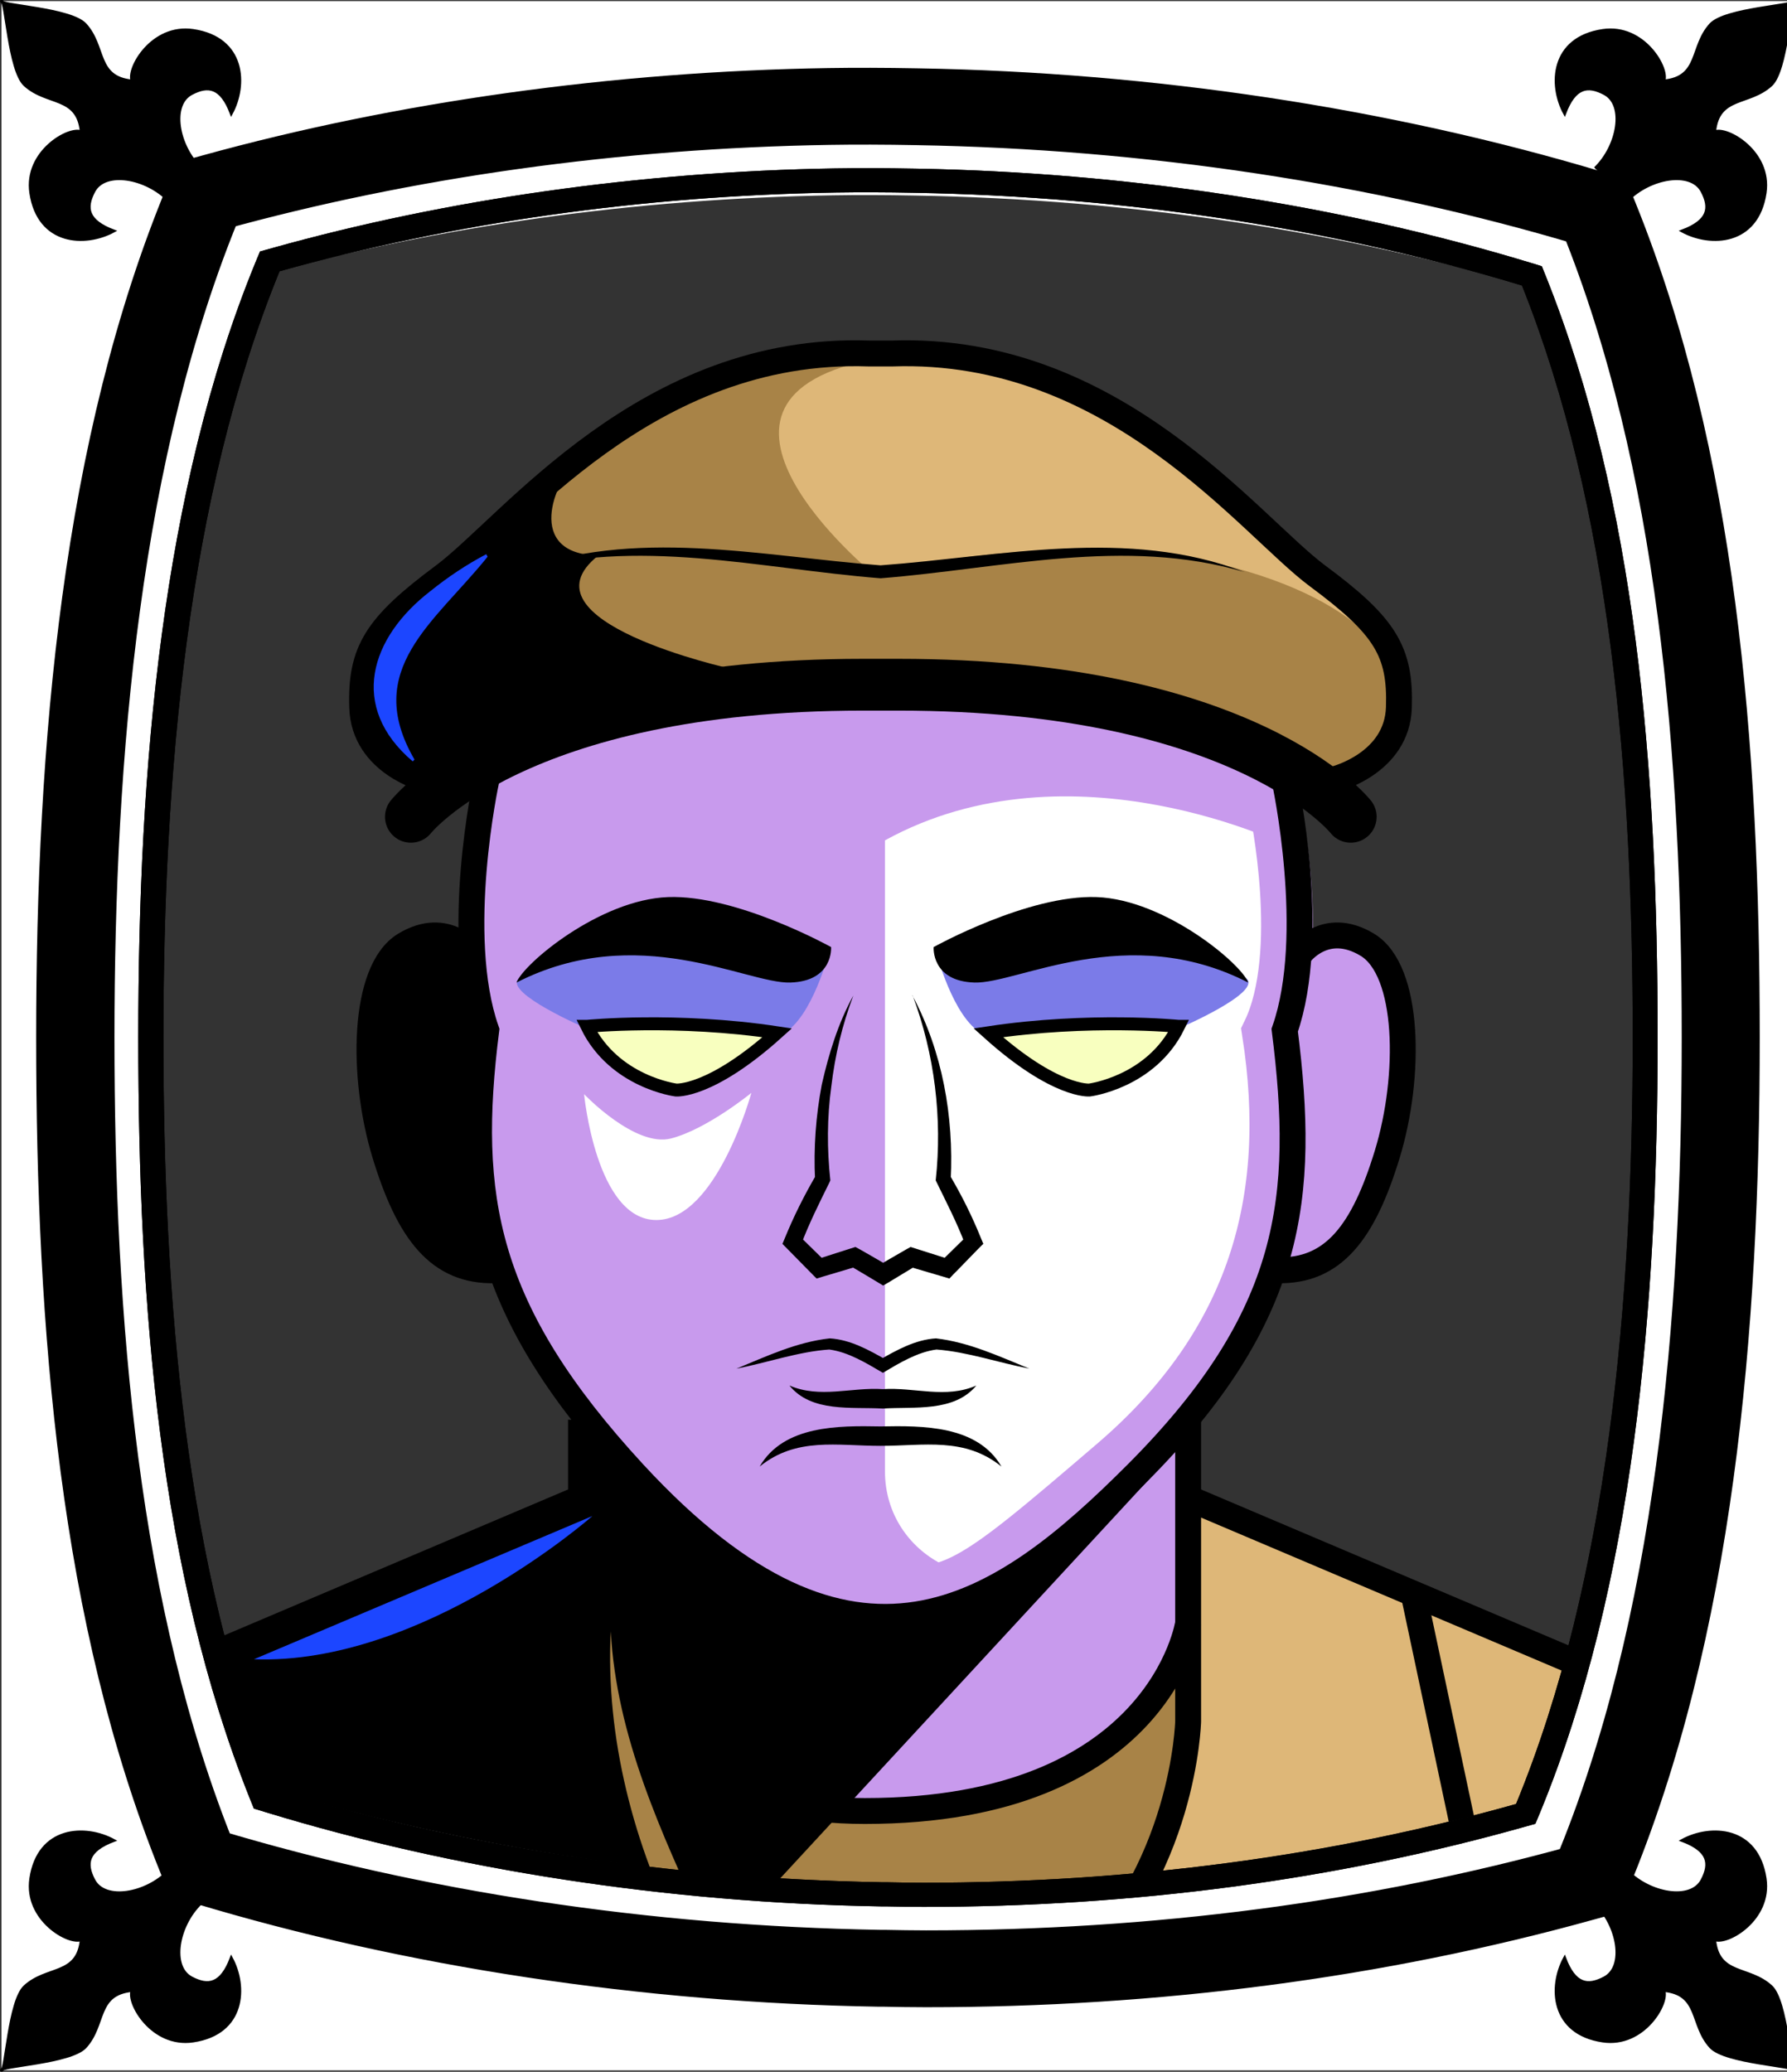 <svg id="Capa_2" xmlns="http://www.w3.org/2000/svg" xmlns:xlink="http://www.w3.org/1999/xlink" viewBox="0 0 69.02 80">
<rect x="0" y="0" width="69.02" height="80" fill="#333333" stroke="none"/>
<defs >
<style >
.cls-1{fill:#c89aed;}.cls-2{fill:#fff;}.cls-3{fill:#f8ffbf;}.cls-4{fill:#7b7be8;}.cls-5{fill:#a88347;}.cls-6{fill:#782ab5;}.cls-7,.cls-8,.cls-9,.cls-10,.cls-11,.cls-12,.cls-13{fill:none;}.cls-7,.cls-8,.cls-9,.cls-13{stroke-miterlimit:10;}.cls-7,.cls-9,.cls-13{stroke:#000;}.cls-8{stroke:#c89aed;}.cls-8,.cls-9{stroke-width:2px;}.cls-9,.cls-10{stroke-linecap:round;}.cls-14{fill:#1c46ff;}.cls-10{stroke:#deb778;stroke-dasharray:0 0 0 4.06;stroke-linejoin:round;}.cls-15{fill:#deb778;}.cls-16{fill:url(#USGS_19_Inundación_de_tierra_2);}.cls-12{stroke:#1d1d1b;stroke-dasharray:0 0 2 2;stroke-width:.3px;}.cls-17{fill:#fcf0c5;}.cls-13{stroke-width:.5px;}
</style>
<pattern id="USGS_19_Inundación_de_tierra_2" x="0" y="0" width="72" height="72" patternTransform="translate(-20.48 -16351) rotate(-90)" patternUnits="userSpaceOnUse" viewBox="0 0 72 72">
<g >
<rect class="cls-11" width="72" height="72">
</rect>
<g >
<line class="cls-12" x1="71" y1="71" x2="144.44" y2="71">
</line>
<line class="cls-12" x1="71" y1="67" x2="144.44" y2="67">
</line>
<line class="cls-12" x1="71" y1="63" x2="144.44" y2="63">
</line>
<line class="cls-12" x1="71" y1="59" x2="144.44" y2="59">
</line>
<line class="cls-12" x1="71" y1="55" x2="144.44" y2="55">
</line>
<line class="cls-12" x1="71" y1="51" x2="144.44" y2="51">
</line>
<line class="cls-12" x1="71" y1="47" x2="144.44" y2="47">
</line>
<line class="cls-12" x1="71" y1="43" x2="144.44" y2="43">
</line>
<line class="cls-12" x1="71" y1="39" x2="144.44" y2="39">
</line>
<line class="cls-12" x1="71" y1="35" x2="144.44" y2="35">
</line>
<line class="cls-12" x1="71" y1="31" x2="144.44" y2="31">
</line>
<line class="cls-12" x1="71" y1="27" x2="144.44" y2="27">
</line>
<line class="cls-12" x1="71" y1="23" x2="144.44" y2="23">
</line>
<line class="cls-12" x1="71" y1="19" x2="144.44" y2="19">
</line>
<line class="cls-12" x1="71" y1="15" x2="144.44" y2="15">
</line>
<line class="cls-12" x1="71" y1="11" x2="144.44" y2="11">
</line>
<line class="cls-12" x1="71" y1="7" x2="144.44" y2="7">
</line>
<line class="cls-12" x1="71" y1="3" x2="144.44" y2="3">
</line>
</g>
<g >
<line class="cls-12" x1="-1" y1="71" x2="72.44" y2="71">
</line>
<line class="cls-12" x1="-1" y1="67" x2="72.44" y2="67">
</line>
<line class="cls-12" x1="-1" y1="63" x2="72.44" y2="63">
</line>
<line class="cls-12" x1="-1" y1="59" x2="72.44" y2="59">
</line>
<line class="cls-12" x1="-1" y1="55" x2="72.44" y2="55">
</line>
<line class="cls-12" x1="-1" y1="51" x2="72.44" y2="51">
</line>
<line class="cls-12" x1="-1" y1="47" x2="72.44" y2="47">
</line>
<line class="cls-12" x1="-1" y1="43" x2="72.44" y2="43">
</line>
<line class="cls-12" x1="-1" y1="39" x2="72.44" y2="39">
</line>
<line class="cls-12" x1="-1" y1="35" x2="72.44" y2="35">
</line>
<line class="cls-12" x1="-1" y1="31" x2="72.44" y2="31">
</line>
<line class="cls-12" x1="-1" y1="27" x2="72.44" y2="27">
</line>
<line class="cls-12" x1="-1" y1="23" x2="72.44" y2="23">
</line>
<line class="cls-12" x1="-1" y1="19" x2="72.44" y2="19">
</line>
<line class="cls-12" x1="-1" y1="15" x2="72.44" y2="15">
</line>
<line class="cls-12" x1="-1" y1="11" x2="72.44" y2="11">
</line>
<line class="cls-12" x1="-1" y1="7" x2="72.44" y2="7">
</line>
<line class="cls-12" x1="-1" y1="3" x2="72.44" y2="3">
</line>
<line class="cls-12" x1="1.04" y1="69" x2="74.48" y2="69">
</line>
<line class="cls-12" x1="1.04" y1="65" x2="74.48" y2="65">
</line>
<line class="cls-12" x1="1.04" y1="61" x2="74.48" y2="61">
</line>
<line class="cls-12" x1="1.04" y1="57" x2="74.48" y2="57">
</line>
<line class="cls-12" x1="1.04" y1="53" x2="74.48" y2="53">
</line>
<line class="cls-12" x1="1.04" y1="49" x2="74.48" y2="49">
</line>
<line class="cls-12" x1="1.04" y1="45" x2="74.48" y2="45">
</line>
<line class="cls-12" x1="1.04" y1="41" x2="74.48" y2="41">
</line>
<line class="cls-12" x1="1.04" y1="37" x2="74.48" y2="37">
</line>
<line class="cls-12" x1="1.04" y1="33" x2="74.48" y2="33">
</line>
<line class="cls-12" x1="1.04" y1="29" x2="74.48" y2="29">
</line>
<line class="cls-12" x1="1.04" y1="25" x2="74.48" y2="25">
</line>
<line class="cls-12" x1="1.04" y1="21" x2="74.48" y2="21">
</line>
<line class="cls-12" x1="1.04" y1="17" x2="74.48" y2="17">
</line>
<line class="cls-12" x1="1.04" y1="13" x2="74.48" y2="13">
</line>
<line class="cls-12" x1="1.04" y1="9" x2="74.48" y2="9">
</line>
<line class="cls-12" x1="1.04" y1="5" x2="74.48" y2="5">
</line>
<line class="cls-12" x1="1.04" y1="1" x2="74.48" y2="1">
</line>
</g>
<g >
<line class="cls-12" x1="-73" y1="71" x2=".44" y2="71">
</line>
<line class="cls-12" x1="-73" y1="67" x2=".44" y2="67">
</line>
<line class="cls-12" x1="-73" y1="63" x2=".44" y2="63">
</line>
<line class="cls-12" x1="-73" y1="59" x2=".44" y2="59">
</line>
<line class="cls-12" x1="-73" y1="55" x2=".44" y2="55">
</line>
<line class="cls-12" x1="-73" y1="51" x2=".44" y2="51">
</line>
<line class="cls-12" x1="-73" y1="47" x2=".44" y2="47">
</line>
<line class="cls-12" x1="-73" y1="43" x2=".44" y2="43">
</line>
<line class="cls-12" x1="-73" y1="39" x2=".44" y2="39">
</line>
<line class="cls-12" x1="-73" y1="35" x2=".44" y2="35">
</line>
<line class="cls-12" x1="-73" y1="31" x2=".44" y2="31">
</line>
<line class="cls-12" x1="-73" y1="27" x2=".44" y2="27">
</line>
<line class="cls-12" x1="-73" y1="23" x2=".44" y2="23">
</line>
<line class="cls-12" x1="-73" y1="19" x2=".44" y2="19">
</line>
<line class="cls-12" x1="-73" y1="15" x2=".44" y2="15">
</line>
<line class="cls-12" x1="-73" y1="11" x2=".44" y2="11">
</line>
<line class="cls-12" x1="-73" y1="7" x2=".44" y2="7">
</line>
<line class="cls-12" x1="-73" y1="3" x2=".44" y2="3">
</line>
<line class="cls-12" x1="-70.96" y1="69" x2="2.48" y2="69">
</line>
<line class="cls-12" x1="-70.96" y1="65" x2="2.48" y2="65">
</line>
<line class="cls-12" x1="-70.96" y1="61" x2="2.48" y2="61">
</line>
<line class="cls-12" x1="-70.96" y1="57" x2="2.48" y2="57">
</line>
<line class="cls-12" x1="-70.96" y1="53" x2="2.48" y2="53">
</line>
<line class="cls-12" x1="-70.96" y1="49" x2="2.48" y2="49">
</line>
<line class="cls-12" x1="-70.96" y1="45" x2="2.48" y2="45">
</line>
<line class="cls-12" x1="-70.96" y1="41" x2="2.48" y2="41">
</line>
<line class="cls-12" x1="-70.96" y1="37" x2="2.48" y2="37">
</line>
<line class="cls-12" x1="-70.96" y1="33" x2="2.48" y2="33">
</line>
<line class="cls-12" x1="-70.96" y1="29" x2="2.48" y2="29">
</line>
<line class="cls-12" x1="-70.96" y1="25" x2="2.48" y2="25">
</line>
<line class="cls-12" x1="-70.96" y1="21" x2="2.48" y2="21">
</line>
<line class="cls-12" x1="-70.96" y1="17" x2="2.48" y2="17">
</line>
<line class="cls-12" x1="-70.96" y1="13" x2="2.48" y2="13">
</line>
<line class="cls-12" x1="-70.96" y1="9" x2="2.48" y2="9">
</line>
<line class="cls-12" x1="-70.96" y1="5" x2="2.48" y2="5">
</line>
<line class="cls-12" x1="-70.96" y1="1" x2="2.48" y2="1">
</line>
</g>
</g>
</pattern>
</defs>

<g id="Capa_9">
<g >
<g >
<path class="cls-1" d="M60.98,64.35l-.3,9.23-24.9,3.67-26.1-3.67-1.99-9.63,14.59-6.15-.1-3.47s-.4-.2-2.98-5.46c-3.57,0-5.06-4.37-5.06-8.04s1.39-5.45,4.07-4.46c0-.9,.4-6.45,.4-6.45,0,0,.05-.14-.65-.04h-.03c-.25,.04-.61,.11-1.1,.23,0,0,0-.01-.01,0-.12,.03-.26,.06-.4,.1-.25-.16-.48-.34-.7-.53-1.54-1.36-2.35-3.44-1.48-4.82,.99-1.59,3.97-4.37,9.83-8.44,5.16-3.27,11.11-2.78,11.11-2.78,0,0,6.75,1.29,8.34,2.38,1.58,1.1,6.05,4.87,8.13,6.55,2.09,1.69,2.58,4.27,2.38,5.36-.12,.68-1.57,1.66-2.67,2.31-.67,.4-1.2,.67-1.2,.67,0,0,.2,2.08,.2,5.76,2.15-1.28,3.97,.69,3.87,3.17-.1,2.48-.99,9.82-5.16,9.33-.59,2.08-3.27,5.75-3.27,5.75l.1,2.98,15.08,6.45Z">
</path>
<path class="cls-2" d="M49.44,39.66s1.26,5.83-.1,9.23c-.93,2.33-4.43,8.01-8.79,11.18-2.65,1.93-6.37,.02-6.37-3.26v-24.36c7.21-3.97,15.65,.26,15.65,.26,0,0,.03-.41,.01-1.19,.88,5.51-.4,8.14-.4,8.14Z">
</path>
<path class="cls-4" d="M32.03,36.73s-.65,2.57-1.78,3.18c-2.53-.47-7.67-.23-7.67-.23,0,0-3.04-1.31-2.57-1.87,.75-.7,5.15-1.82,7.3-1.59s4.72,.51,4.72,.51Z">
</path>
<path class="cls-4" d="M36.15,36.73s.65,2.57,1.78,3.18c2.53-.47,7.67-.23,7.67-.23,0,0,3.04-1.31,2.57-1.87-.75-.7-5.15-1.82-7.3-1.59s-4.72,.51-4.72,.51Z">
</path>
<path class="cls-3" d="M30.09,39.99s-5.55-.88-7.51-.31c.97,1.64,2.67,2.64,3.88,2.42s3.62-2.11,3.62-2.11Z">
</path>
<path class="cls-3" d="M38.03,39.99s5.55-.88,7.51-.31c-.97,1.64-2.67,2.64-3.88,2.42s-3.62-2.11-3.62-2.11Z">
</path>
<path class="cls-5" d="M54.03,27.93c-.12,.68-1.57,1.66-2.67,2.31-5.13-2.64-12.73-4.43-19.66-3.75-5.59,.56-11.63,2.61-13.74,3.39h-.03c-.49,.18-.76,.29-.76,.29,0,0-.12-.01-.34-.06,0,0,0-.01-.01,0-.26-.08-.65-.2-1.1-.43-1.54-1.36-2.35-3.44-1.48-4.82,.99-1.59,3.97-4.37,9.83-8.44,5.16-3.27,11.11-2.78,11.11-2.78,0,0,6.75,1.29,8.34,2.38,1.58,1.1,6.05,4.87,8.13,6.55,2.09,1.69,2.58,4.27,2.38,5.36Z">
</path>
<path class="cls-5" d="M22.28,57.8l-15.05,6.48,1.88,9.17,32.22,5.17,20.58-5.64-.47-8.7-15.55-6.38,.14,6.26s-3.41,5.76-12.58,5.76c-8.58-.12-10.7-6.59-10.7-6.59l-.47-5.54Z">
</path>
<path class="cls-15" d="M46.11,58.29s.38,8.6-.38,10.78-2.84,5.39-2.84,5.39l15.79-2.74,2.27-7.66-14.84-5.77Z">
</path>
<path class="cls-15" d="M53.58,25.47s-1.34-3.13-9.21-4.2c-5.99-.36-10.64,.89-10.64,.89,0,0-8.32-6.8,.18-8.32,5.81-.09,9.66,2.06,12.97,5.1s6.26,4.68,6.71,6.53Z">
</path>
<path d="M17.88,36.52s-1.48-.83-2.89,.89-.71,5.49-.3,7.38,2.36,4.13,4.78,4.43c-1.53-4.84-.59-9.5-.59-9.5l-1-3.19Z">
</path>
<path d="M45.47,55.94l-17.48,18.91-17.58-3.15-2.01-7.93,13.87-5.97,.46-2.82s5.83,6.97,10.7,7.64,11.84-7.45,11.84-7.45l.19,.76Z">
</path>
<path class="cls-8" d="M49.25,31.19s1.2,5.63-.28,8.67c1.01,6.46-.54,11.99-5.89,16.6-5.81,4.98-6.25,5.31-9.58,4.94">
</path>
<path class="cls-2" d="M22.56,42.25s1.97,2.07,3.36,1.71,3.1-1.76,3.1-1.76c0,0-1.34,4.91-3.67,4.91s-2.79-4.86-2.79-4.86Z">
</path>
<path d="M28.26,25.83s-8.37-1.83-5.15-4.38c-2.89-.05-1.64-2.93-.91-3.51-4.95,3.66-6.73,5.24-7.55,6.49s-1.9,4,2.17,5.68c5.47-2.26,11.44-4.28,11.44-4.28Z">
</path>
<path class="cls-7" d="M51.57,30.08s2.39-.6,2.46-2.76-.52-3.14-3.14-5.08-7.84-8.89-16.43-8.59h-.9c-8.59-.3-13.82,6.65-16.43,8.59s-3.21,2.91-3.14,5.08,2.46,2.76,2.46,2.76">
</path>
<path class="cls-9" d="M52.17,31.54s-4-5.1-17.46-5.1h-1.38c-13.45,0-17.46,5.1-17.46,5.1">
</path>
<path class="cls-7" d="M49.62,30.15s1.29,5.94,0,9.63c.81,6.43,.35,11.04-5.7,17.11-5.29,5.3-10.92,9.23-19.44,0-5.81-6.3-6.51-10.68-5.7-17.11-1.29-3.69,0-9.63,0-9.63">
</path>
<path class="cls-7" d="M18.26,36.86s-.98-1.37-2.62-.38-1.69,5.08-.77,8.09,2.08,4.54,4.26,4.48">
</path>
<path class="cls-7" d="M50.19,36.86s.98-1.37,2.62-.38,1.69,5.08,.77,8.09-2.08,4.54-4.26,4.48">
</path>
<path class="cls-7" d="M22.44,54.82v11.65s.14,5.86,4.55,9.86">
</path>
<line class="cls-7" x1="22.24" y1="57.93" x2="7.13" y2="64.34">
</line>
<line class="cls-7" x1="11.41" y1="72.48" x2="13.75" y2="61.46">
</line>
<path class="cls-7" d="M45.89,54.82v11.65s-.14,5.86-4.55,9.86">
</path>
<line class="cls-7" x1="46.09" y1="57.93" x2="61.2" y2="64.34">
</line>
<line class="cls-7" x1="56.92" y1="72.48" x2="54.58" y2="61.46">
</line>
<path class="cls-7" d="M22.46,61.69s.91,8.24,10.94,8.24c11.41,0,12.49-7.26,12.49-7.26">
</path>
<path d="M32.1,36.57s.1,1.32-1.58,1.37-5.9-2.39-10.57,0c.25-.71,3.2-3.2,5.85-3.3s6.3,1.93,6.3,1.93Z">
</path>
<path d="M36.06,36.57s-.1,1.32,1.58,1.37,5.9-2.39,10.57,0c-.25-.71-3.2-3.2-5.85-3.3s-6.3,1.93-6.3,1.93Z">
</path>
<path class="cls-13" d="M22.68,39.63s3.44-.34,7.34,.25c-2.59,2.33-3.91,2.21-3.91,2.21,0,0-2.38-.3-3.44-2.46Z">
</path>
<path class="cls-13" d="M45.51,39.63s-3.44-.34-7.34,.25c2.59,2.33,3.91,2.21,3.91,2.21,0,0,2.38-.3,3.44-2.46Z">
</path>
<path d="M35.24,38.44c1.16,2.16,1.6,4.67,1.48,7.11,0,0-.03-.16-.03-.16,.46,.78,.86,1.58,1.21,2.45l.08,.19c-.07,.05-1.07,1.1-1.17,1.19,0,0-.14,.15-.14,.15-.08-.03-1.45-.42-1.57-.47,0,0,.29-.03,.29-.03l-1.09,.66-.19,.11c-.09-.06-1.17-.7-1.29-.77,0,0,.29,.03,.29,.03-.12,.04-1.49,.44-1.57,.47,0,0-.15-.15-.15-.15-.1-.1-1.1-1.12-1.17-1.19,0,0,.08-.19,.08-.19,.35-.86,.75-1.66,1.21-2.45l-.03,.17c-.06-1.24,.03-2.47,.26-3.68,.27-1.19,.63-2.37,1.22-3.44-.43,1.13-.71,2.31-.85,3.5-.17,1.21-.17,2.44-.04,3.64l-.04,.09c-.39,.79-.79,1.59-1.09,2.39l-.08-.35,1.03,1.01-.35-.09c.08-.03,1.47-.47,1.5-.48,.02,0,1.19,.68,1.26,.72h-.38c.07-.04,1.22-.71,1.25-.72,.04,.01,1.42,.45,1.51,.48,0,0-.35,.09-.35,.09l1.03-1.01-.08,.35c-.31-.83-.74-1.66-1.14-2.48,.26-2.4-.04-4.87-.89-7.14h0Z">
</path>
<path d="M39.76,52.85c-1.19-.23-2.4-.65-3.59-.74-.74,.1-1.43,.52-2.07,.9-.65-.38-1.33-.8-2.07-.9-1.19,.08-2.4,.51-3.59,.74,1.17-.48,2.33-1.03,3.61-1.17,.8,.05,1.51,.45,2.18,.83,0,0-.26,0-.26,0,.67-.38,1.38-.78,2.18-.83,1.28,.15,2.43,.69,3.61,1.17h0Z">
</path>
<path d="M37.71,53.5c-.86,1.04-2.41,.81-3.61,.89-1.21-.07-2.76,.16-3.61-.89,1.18,.51,2.39,.06,3.61,.14,1.22-.08,2.43,.38,3.61-.14h0Z">
</path>
<path d="M38.68,56.63c-1.42-1.15-2.99-.8-4.67-.8-1.68,0-3.25-.35-4.67,.8,.93-1.6,3.05-1.58,4.67-1.55,1.62-.03,3.74-.05,4.67,1.55h0Z">
</path>
<path d="M48.07,22.09c-4.64-1.37-9.38-.13-14.06,.24-4.68-.37-9.42-1.61-14.06-.24,4.53-1.75,9.42-.61,14.06-.26,4.64-.34,9.53-1.48,14.06,.26h0Z">
</path>
</g>
<path class="cls-14" d="M9.81,64.07l13.07-5.53s-6.55,5.77-13.07,5.53Z">
</path>
<path class="cls-5" d="M23.59,62.99c.22,4.08,1.97,7.82,3.64,11.47,0,0-.89,.45-.89,.45-1.86-3.63-2.96-7.83-2.75-11.91h0Z">
</path>
<path class="cls-14" d="M18.83,21.5c-2.04,2.54-4.85,4.35-2.82,7.83,0,0-.07,.07-.07,.07-2.48-2.11-1.65-4.78,.69-6.58,.67-.54,1.39-1.02,2.15-1.42l.05,.09h0Z">
</path>
</g>
</g>
 <g
     id="g2850">
    <g
       id="g2837">
      <path
         id="path1951"
         d="M 0.057 0.043 L 0.057 79.943 L 69.309 79.943 L 69.309 0.043 L 0.057 0.043 z M 33.615 3.596 C 34.206 3.596 34.787 3.605 35.422 3.615 C 44.431 3.767 53.471 5.134 61.561 7.555 L 62.064 7.707 L 62.25 8.164 C 66.07 17.605 66.99 28.726 66.99 40.062 C 66.99 51.399 65.973 63.026 61.988 72.578 L 61.791 73.045 L 61.275 73.186 C 53.274 75.404 44.692 76.529 35.76 76.529 C 35.212 76.529 34.676 76.52 34.15 76.51 L 33.943 76.51 C 24.902 76.358 15.86 74.99 7.793 72.559 L 7.289 72.406 L 7.104 71.951 C 3.294 62.52 2.375 51.369 2.375 40.062 C 2.375 28.756 3.382 17.127 7.355 7.555 L 7.553 7.09 L 8.066 6.947 C 15.51 4.891 23.785 3.737 32.006 3.605 C 32.542 3.595 33.079 3.596 33.615 3.596 z "
         style="opacity:1;vector-effect:none;fill:#ffffff;fill-opacity:1;fill-rule:nonzero;stroke:none;stroke-width:1.952;stroke-linecap:butt;stroke-linejoin:miter;stroke-miterlimit:4;stroke-dasharray:none;stroke-dashoffset:0;stroke-opacity:1" />
    </g>
    <path
       id="path1154-8-2"
       d="m 33.675,6.611 c 0.558,0 1.115,0.01 1.683,0.019 8.427,0.143 16.803,1.405 24.363,3.67 3.573,8.831 4.444,19.417 4.444,29.762 0,10.344 -0.953,21.399 -4.681,30.335 -7.436,2.064 -15.43,3.274 -23.774,3.274 -0.506,0 -1.012,-0.01 -1.518,-0.019 h -0.176 C 25.568,73.509 17.192,72.089 9.643,69.814 6.08,61.002 5.209,50.415 5.209,40.062 c 0,-10.353 0.953,-21.389 4.661,-30.325 C 16.82,7.816 24.463,6.745 32.178,6.621 c 0.496,-0.01 1.002,-0.01 1.498,-0.01 m 0,-0.956 c -0.506,0 -1.012,0 -1.518,0.01 C 24.401,5.789 16.593,6.879 9.57,8.819 L 9.085,8.953 8.899,9.392 C 5.15,18.424 4.2,29.394 4.2,40.062 c 0,10.668 0.868,21.189 4.462,30.087 l 0.176,0.43 0.475,0.143 c 7.612,2.294 16.142,3.584 24.673,3.727 h 0.196 c 0.496,0.01 1.002,0.019 1.518,0.019 8.427,0 16.524,-1.061 24.074,-3.154 l 0.485,-0.134 0.186,-0.44 c 3.759,-9.013 4.72,-19.984 4.72,-30.679 0,-10.695 -0.868,-21.189 -4.472,-30.096 L 60.517,9.536 60.042,9.392 C 52.41,7.108 43.879,5.818 35.379,5.675 34.78,5.665 34.233,5.656 33.675,5.656 Z"
       style="fill:#ff0000;stroke:#ffffff;stroke-width:1.843;stroke-miterlimit:4;stroke-dasharray:none" />
    <path
       id="path1154"
       d="m 33.615,4.608 c 0.591,0 1.182,0.01 1.784,0.02 8.932,0.152 17.81,1.489 25.822,3.89 3.787,9.36 4.71,20.58 4.71,31.544 0,10.964 -1.01,22.681 -4.962,32.152 -7.881,2.188 -16.354,3.302 -25.198,3.302 -0.536,0 -1.073,-0.01 -1.609,-0.02 H 33.976 C 25.022,75.344 16.145,74.007 8.143,71.596 4.366,62.256 3.444,51.036 3.444,40.062 c 0,-10.974 1.01,-22.67 4.94,-32.142 7.367,-2.036 15.467,-3.171 23.644,-3.302 0.525,-0.01 1.062,-0.01 1.587,-0.01 m 0,-1.013 c -0.536,0 -1.073,0 -1.609,0.01 C 23.785,3.737 15.51,4.891 8.066,6.948 L 7.552,7.09 7.355,7.556 C 3.381,17.128 2.374,28.755 2.374,40.062 c 0,11.307 0.919,22.458 4.729,31.889 l 0.186,0.456 0.504,0.152 c 8.067,2.431 17.109,3.799 26.151,3.951 h 0.208 c 0.525,0.01 1.062,0.02 1.609,0.02 8.932,0 17.514,-1.124 25.516,-3.343 l 0.514,-0.142 0.197,-0.466 c 3.984,-9.552 5.002,-21.18 5.002,-32.517 0,-11.336 -0.919,-22.458 -4.74,-31.899 L 62.064,7.708 61.561,7.556 C 53.471,5.135 44.43,3.767 35.421,3.615 c -0.635,-0.01 -1.215,-0.02 -1.806,-0.02 z"
       style="fill:#000000;stroke:#000000;stroke-width:1.954;stroke-miterlimit:4;stroke-dasharray:none" />
    <g
       id="g1810">
      <path
         d="M 6.513,7.743 C 5.649,6.848 4.059,6.568 3.627,7.382 3.284,8.029 3.363,8.531 4.395,8.92 3.296,9.519 1.486,9.445 1.189,7.447 0.953,5.855 2.675,4.886 3.14,5.092 3.003,3.682 1.822,4.069 0.958,3.281 0.343,2.719 0.231,-0.026 0.056,0.044 -0.014,0.219 2.732,0.33 3.294,0.946 4.082,1.81 3.694,2.991 5.104,3.128 4.899,2.662 5.868,0.941 7.459,1.177 9.457,1.473 9.531,3.284 8.933,4.383 8.543,3.35 8.042,3.272 7.394,3.615 6.58,4.046 6.86,5.637 7.756,6.501"
         style="fill:#000000;stroke:#000000;stroke-width:0.111px;stroke-linecap:butt;stroke-linejoin:miter;stroke-opacity:1"
         id="path1737-3" />
      <path
         d="m 62.851,7.743 c 0.865,-0.895 2.455,-1.175 2.886,-0.361 0.343,0.647 0.265,1.149 -0.768,1.538 1.099,0.599 2.909,0.525 3.206,-1.473 0.236,-1.592 -1.485,-2.56 -1.951,-2.355 0.137,-1.41 1.318,-1.022 2.181,-1.81 0.616,-0.562 0.727,-3.308 0.902,-3.238 0.07,0.175 -2.676,0.286 -3.238,0.902 C 65.283,1.81 65.67,2.991 64.26,3.128 64.465,2.662 63.497,0.941 61.905,1.177 c -1.998,0.296 -2.072,2.107 -1.473,3.206 0.389,-1.033 0.891,-1.111 1.538,-0.768 0.814,0.431 0.534,2.022 -0.361,2.886"
         style="fill:#000000;stroke:#000000;stroke-width:0.111px;stroke-linecap:butt;stroke-linejoin:miter;stroke-opacity:1"
         id="path1737-3-5" />
      <path
         d="m 62.851,72.244 c 0.865,0.895 2.455,1.175 2.886,0.361 0.343,-0.647 0.265,-1.149 -0.768,-1.538 1.099,-0.599 2.909,-0.525 3.206,1.473 0.236,1.592 -1.485,2.56 -1.951,2.355 0.137,1.41 1.318,1.022 2.181,1.81 0.616,0.562 0.727,3.308 0.902,3.238 0.07,-0.175 -2.676,-0.286 -3.238,-0.902 -0.788,-0.864 -0.401,-2.045 -1.81,-2.181 0.205,0.465 -0.764,2.187 -2.355,1.951 -1.998,-0.296 -2.072,-2.107 -1.473,-3.206 0.389,1.033 0.891,1.111 1.538,0.768 0.814,-0.431 0.534,-2.022 -0.361,-2.886"
         style="fill:#000000;stroke:#000000;stroke-width:0.111px;stroke-linecap:butt;stroke-linejoin:miter;stroke-opacity:1"
         id="path1737-3-7" />
      <path
         d="M 6.513,72.244 C 5.649,73.14 4.059,73.42 3.627,72.606 3.284,71.958 3.363,71.457 4.395,71.067 c -1.099,-0.599 -2.909,-0.525 -3.206,1.473 -0.236,1.592 1.485,2.56 1.951,2.355 -0.137,1.41 -1.318,1.022 -2.181,1.81 -0.616,0.562 -0.727,3.308 -0.902,3.238 C -0.014,79.769 2.732,79.657 3.294,79.042 4.082,78.178 3.694,76.997 5.104,76.86 4.899,77.325 5.868,79.047 7.459,78.811 9.457,78.514 9.531,76.704 8.933,75.605 8.543,76.637 8.042,76.716 7.394,76.373 6.58,75.941 6.86,74.351 7.756,73.487"
         style="fill:#000000;stroke:#000000;stroke-width:0.111px;stroke-linecap:butt;stroke-linejoin:miter;stroke-opacity:1"
         id="path1737-3-5-5" />
    </g>
    <path
       id="path1154-9"
       d="m 33.713,7.426 c 0.537,0 1.074,0.009 1.62,0.019 8.112,0.14 16.174,1.371 23.451,3.581 3.44,8.616 4.277,18.945 4.277,29.037 0,10.092 -0.917,20.878 -4.506,29.596 -7.158,2.014 -14.852,3.04 -22.884,3.04 -0.487,0 -0.974,-0.009 -1.461,-0.019 H 34.041 C 25.909,72.54 17.847,71.309 10.58,69.089 7.15,60.492 6.312,50.163 6.312,40.062 c 0,-10.101 0.918,-20.868 4.486,-29.587 6.69,-1.874 14.047,-2.919 21.473,-3.04 0.477,-0.009 0.964,-0.009 1.441,-0.009 m 0,-0.932 c -0.487,0 -0.974,0 -1.461,0.009 C 24.786,6.624 17.27,7.687 10.511,9.58 L 10.043,9.71 9.864,10.139 c -3.609,8.812 -4.523,19.515 -4.523,29.923 0,10.408 0.835,20.673 4.295,29.354 l 0.169,0.42 0.457,0.14 c 7.327,2.238 15.538,3.497 23.749,3.637 h 0.189 c 0.477,0.009 0.964,0.019 1.461,0.019 8.112,0 15.906,-1.035 23.173,-3.077 l 0.467,-0.131 0.179,-0.429 c 3.619,-8.793 4.543,-19.497 4.543,-29.932 0,-10.435 -0.835,-20.673 -4.304,-29.363 l -0.169,-0.42 -0.457,-0.14 C 51.746,7.911 43.535,6.652 35.353,6.512 34.777,6.503 34.25,6.493 33.713,6.493 Z"
       style="fill:#000000;stroke:none;stroke-width:1.786;stroke-miterlimit:4;stroke-dasharray:none" />
    <path
       id="path1154-9-3"
       d="m 33.713,7.426 c 0.537,0 1.074,0.009 1.62,0.019 8.112,0.14 16.174,1.371 23.451,3.581 3.44,8.616 4.277,18.945 4.277,29.037 0,10.092 -0.917,20.878 -4.506,29.596 -7.158,2.014 -14.852,3.04 -22.884,3.04 -0.487,0 -0.974,-0.009 -1.461,-0.019 H 34.041 C 25.909,72.54 17.847,71.309 10.58,69.089 7.15,60.492 6.312,50.163 6.312,40.062 c 0,-10.101 0.918,-20.868 4.486,-29.587 6.69,-1.874 14.047,-2.919 21.473,-3.04 0.477,-0.009 0.964,-0.009 1.441,-0.009 m 0,-0.932 c -0.487,0 -0.974,0 -1.461,0.009 C 24.786,6.624 17.27,7.687 10.511,9.58 L 10.043,9.71 9.864,10.139 C 6.256,18.951 5.341,29.654 5.341,40.062 c 0,10.408 0.835,20.673 4.295,29.354 l 0.169,0.42 0.457,0.14 c 7.327,2.238 15.538,3.497 23.749,3.637 h 0.189 c 0.477,0.009 0.964,0.019 1.461,0.019 8.112,0 15.906,-1.035 23.173,-3.077 l 0.467,-0.131 0.179,-0.429 c 3.619,-8.793 4.543,-19.497 4.543,-29.932 0,-10.435 -0.835,-20.673 -4.304,-29.363 l -0.169,-0.42 -0.457,-0.14 C 51.746,7.911 43.535,6.652 35.353,6.512 34.777,6.503 34.25,6.493 33.713,6.493 Z"
       style="fill:#000000;stroke:none;stroke-width:1.786;stroke-miterlimit:4;stroke-dasharray:none" />
  </g>
</svg>
